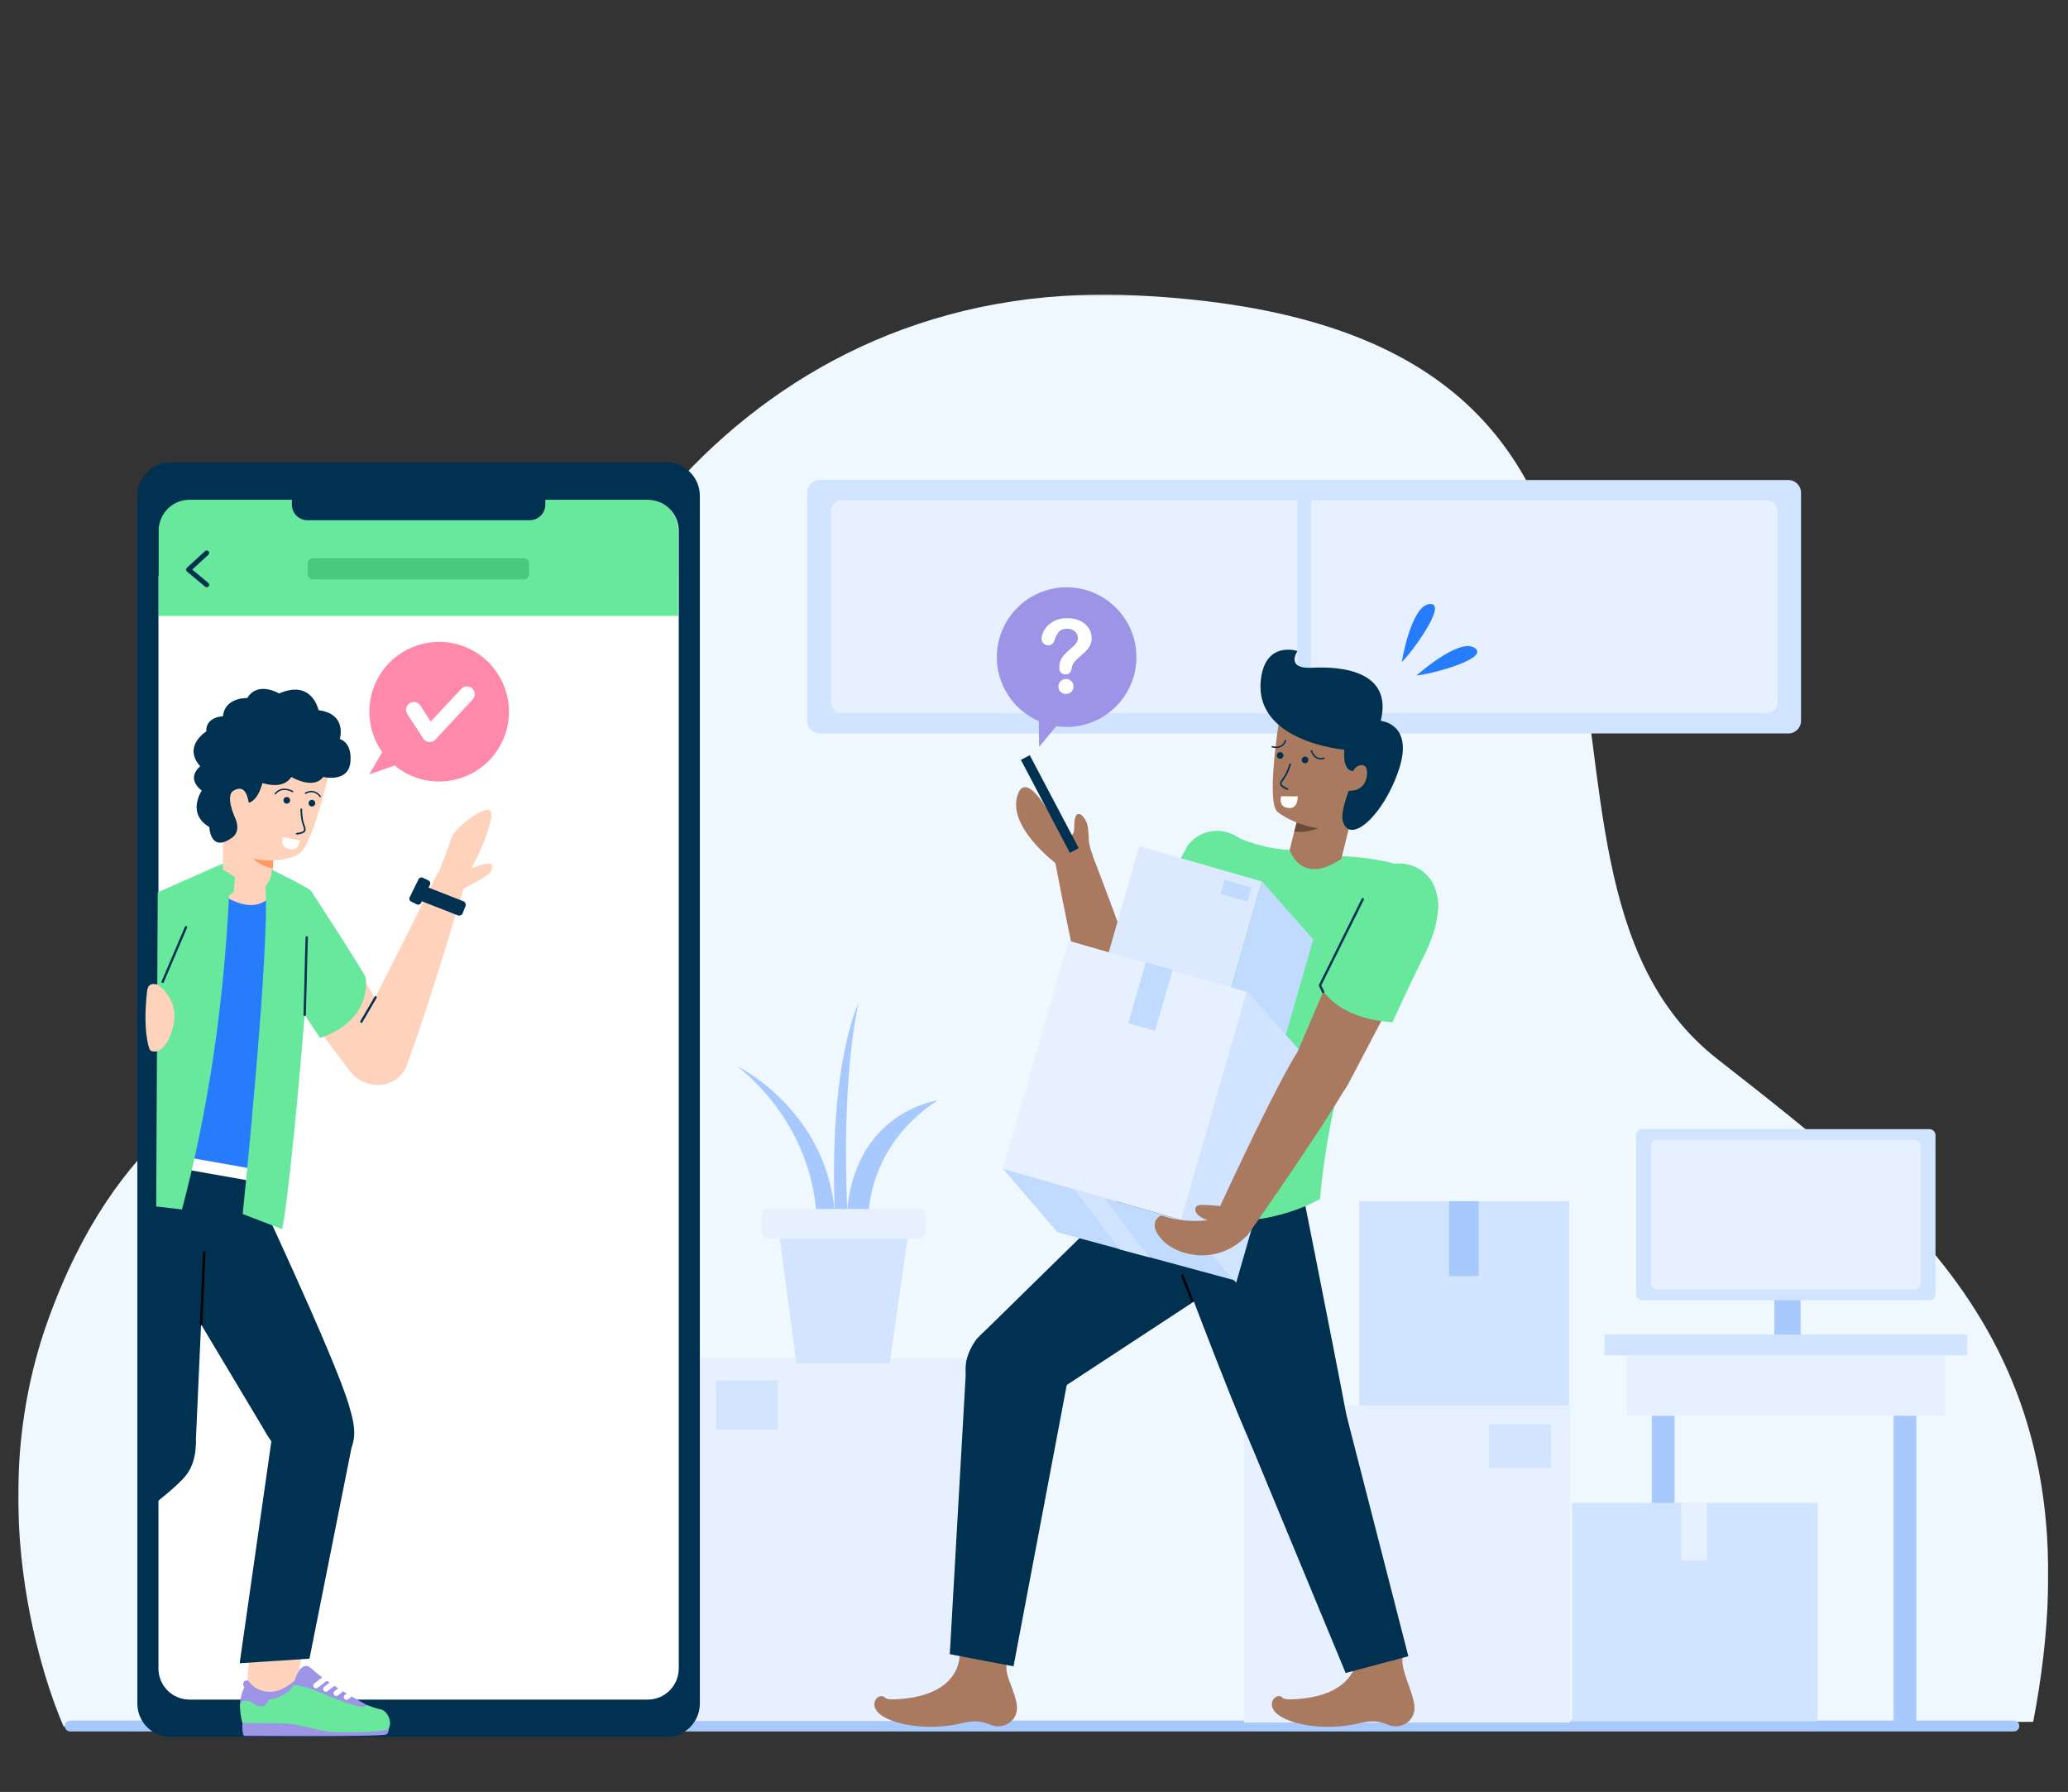 <?xml version="1.0" encoding="UTF-8"?>
<svg width="1362px" height="1180px" viewBox="0 0 1362 1180" version="1.1" xmlns="http://www.w3.org/2000/svg" xmlns:xlink="http://www.w3.org/1999/xlink">
    <rect x="0" y="0" width="1362" height="1180" fill="#333333" stroke="none"/>
    <title>Illustrations / 3</title>
    <defs>
        <polygon id="path-1" points="0 0.132 1337.007 0.132 1337.007 943.214 0 943.214"></polygon>
        <polygon id="path-3" points="0 950.868 1337.007 950.868 1337.007 1 0 1"></polygon>
    </defs>
    <g id="Illustrations-/-3" stroke="none" stroke-width="1" fill="none" fill-rule="evenodd">
        <g id="Illusrtations-/-3" transform="translate(12, 193)">
            <g id="Group-3" transform="translate(0, 0.868)">
                <mask id="mask-2" fill="white">
                    <use xlink:href="#path-1"></use>
                </mask>
                <g id="Clip-2"></g>
                <path d="M29.994,943.214 C29.994,943.214 -30.019,813.04 19.732,675.152 C108.487,429.161 311.045,527.391 324.506,367.354 C337.967,207.317 477.463,-11.272 734.976,0.595 C1159.103,20.14 953.358,373.432 1118.769,503.264 C1248.804,605.333 1373.562,697.789 1327.083,939.976 L29.994,943.214 Z" id="Fill-1" fill="#F0F8FF" mask="url(#mask-2)"></path>
            </g>
            <mask id="mask-4" fill="white">
                <use xlink:href="#path-3"></use>
            </mask>
            <g id="Clip-5"></g>
            <polygon id="Fill-4" fill="#FFFFFF" mask="url(#mask-4)" points="83.891 938.566 444.654 938.566 444.654 186.061 83.891 186.061"></polygon>
            <path d="M34.206,947.15 L1314.361,947.15 C1316.34,947.15 1317.948,945.541 1317.948,943.563 C1317.948,941.584 1316.34,939.975 1314.361,939.975 L34.206,939.975 C32.227,939.975 30.619,941.584 30.619,943.563 C30.619,945.541 32.227,947.15 34.206,947.15" id="Fill-6" fill="#A8C9FE" mask="url(#mask-4)"></path>
            <path d="M434.671,156.615 C434.671,145.025 425.275,135.629 413.685,135.629 L113.427,135.629 C101.837,135.629 92.441,145.025 92.441,156.615 L92.441,212.578 L434.671,212.578 L434.671,156.615 Z" id="Fill-7" fill="#68E89D" mask="url(#mask-4)"></path>
            <path d="M336.507,178.1 C336.507,176.169 334.941,174.602 333.01,174.602 L194.101,174.602 C192.171,174.602 190.604,176.169 190.604,178.1 L190.604,185.095 C190.604,187.026 192.171,188.593 194.101,188.593 L333.01,188.593 C334.941,188.593 336.507,187.026 336.507,185.095 L336.507,178.1 Z" id="Fill-8" fill="#49C97E" mask="url(#mask-4)"></path>
            <path d="M114.611,182.04 L125.182,190.849 C125.868,191.421 125.961,192.441 125.388,193.126 C124.818,193.811 123.798,193.904 123.112,193.333 L111.12,183.34 C110.761,183.041 110.549,182.602 110.539,182.136 C110.528,181.67 110.718,181.221 111.062,180.907 L123.054,169.914 C123.712,169.31 124.736,169.355 125.339,170.013 C125.941,170.67 125.897,171.694 125.239,172.296 L114.611,182.04 Z" id="Fill-9" fill="#003151" mask="url(#mask-4)"></path>
            <polygon id="Fill-10" fill="#A8C9FE" mask="url(#mask-4)" points="1235.133 940.565 1250.123 940.565 1250.123 722.708 1235.133 722.708"></polygon>
            <polygon id="Fill-11" fill="#A8C9FE" mask="url(#mask-4)" points="1075.897 937.567 1090.887 937.567 1090.887 722.708 1075.897 722.708"></polygon>
            <polygon id="Fill-12" fill="#A8C9FE" mask="url(#mask-4)" points="1156.615 687.731 1173.906 687.731 1173.906 642.761 1156.615 642.761"></polygon>
            <path d="M1174.173,131.447 C1174.173,126.842 1170.436,123.102 1165.829,123.102 L527.948,123.102 C523.344,123.102 519.604,126.842 519.604,131.447 L519.604,281.648 C519.604,286.253 523.344,289.992 527.948,289.992 L1165.829,289.992 C1170.436,289.992 1174.173,286.253 1174.173,281.648 L1174.173,131.447 Z" id="Fill-13" fill="#D0E3FF" mask="url(#mask-4)"></path>
            <path d="M1158.844,143.481 C1158.844,139.613 1155.705,136.473 1151.838,136.473 L542.262,136.473 C538.395,136.473 535.255,139.613 535.255,143.481 L535.255,269.614 C535.255,273.481 538.395,276.621 542.262,276.621 L1151.838,276.621 C1155.705,276.621 1158.844,273.481 1158.844,269.614 L1158.844,143.481 Z" id="Fill-14" fill="#E7F0FF" mask="url(#mask-4)"></path>
            <polygon id="Fill-15" fill="#D0E3FF" mask="url(#mask-4)" points="842.553 281.998 851.547 281.998 851.547 130.098 842.553 130.098"></polygon>
            <polygon id="Fill-16" fill="#E7F0FF" mask="url(#mask-4)" points="807.43 941.317 1022.166 941.317 1022.166 732.522 807.43 732.522"></polygon>
            <polygon id="Fill-17" fill="#E7F0FF" mask="url(#mask-4)" points="436.322 940.319 651.059 940.319 651.059 701.543 436.322 701.543"></polygon>
            <polygon id="Fill-18" fill="#D0E3FF" mask="url(#mask-4)" points="1023.292 940.498 1185.064 940.498 1185.064 796.66 1023.292 796.66"></polygon>
            <polygon id="Fill-19" fill="#E7F0FF" mask="url(#mask-4)" points="1095.225 834.635 1112.213 834.635 1112.213 796.66 1095.225 796.66"></polygon>
            <polygon id="Fill-20" fill="#D0E3FF" mask="url(#mask-4)" points="883.113 732.523 1021.462 732.523 1021.462 598.002 883.113 598.002"></polygon>
            <path d="M1262.735,554.528 C1262.735,553.467 1262.304,552.451 1261.555,551.701 C1260.805,550.951 1259.797,550.53 1258.737,550.53 L1069.561,550.53 C1068.503,550.53 1067.483,550.951 1066.733,551.701 C1065.984,552.451 1065.564,553.467 1065.564,554.528 L1065.564,659.193 C1065.564,660.254 1065.984,661.271 1066.733,662.02 C1067.483,662.77 1068.503,663.191 1069.561,663.191 L1258.737,663.191 C1259.797,663.191 1260.805,662.77 1261.555,662.02 C1262.304,661.271 1262.735,660.254 1262.735,659.193 L1262.735,554.528 Z" id="Fill-21" fill="#D0E3FF" mask="url(#mask-4)"></path>
            <path d="M1253.001,561.547 C1253.001,559.339 1251.213,557.549 1249.004,557.549 L1079.285,557.549 C1077.077,557.549 1075.288,559.339 1075.288,561.547 L1075.288,652.174 C1075.288,654.382 1077.077,656.172 1079.285,656.172 L1249.004,656.172 C1251.213,656.172 1253.001,654.382 1253.001,652.174 L1253.001,561.547 Z" id="Fill-22" fill="#E7F0FF" mask="url(#mask-4)"></path>
            <polygon id="Fill-23" fill="#D0E3FF" mask="url(#mask-4)" points="1044.708 699.499 1283.577 699.499 1283.577 685.821 1044.708 685.821"></polygon>
            <polygon id="Fill-24" fill="#E7F0FF" mask="url(#mask-4)" points="1059.268 739.298 1269.021 739.298 1269.021 699.637 1059.268 699.637"></polygon>
            <polygon id="Fill-25" fill="#A8C9FE" mask="url(#mask-4)" points="942.386 647.231 961.907 647.231 961.907 598.002 942.386 598.002"></polygon>
            <polygon id="Fill-26" fill="#D3E4FF" mask="url(#mask-4)" points="968.668 773.464 1009.408 773.464 1009.408 745.123 968.668 745.123"></polygon>
            <polygon id="Fill-27" fill="#D3E4FF" mask="url(#mask-4)" points="459.649 748.373 500.389 748.373 500.389 715.962 459.649 715.962"></polygon>
            <path d="M672.139,281.87 C655.889,274.778 644.521,258.563 644.521,239.715 C644.521,214.344 665.12,193.745 690.491,193.745 C715.862,193.745 736.461,214.344 736.461,239.715 C736.461,265.087 715.862,285.684 690.491,285.684 C688.178,285.684 685.904,285.514 683.679,285.183 L672.394,298.83 L672.139,281.87 Z" id="Fill-28" fill="#9D94E7" mask="url(#mask-4)"></path>
            <path d="M811.633,389.664 C818.134,379.442 814.576,366.641 804.89,359.365 C791.927,349.631 776.195,354.479 769.694,364.701 L711.564,474.5 C705.064,484.723 705.51,493.072 715.731,499.573 C725.953,506.073 739.529,503.052 746.03,492.83 L811.633,389.664 Z" id="Fill-29" fill="#68E89D" mask="url(#mask-4)"></path>
            <path d="M707.578,488.481 C708.977,493.503 712.314,497.764 716.855,500.326 C721.395,502.887 726.767,503.541 731.789,502.142 C731.84,502.128 731.89,502.114 731.941,502.1 C736.963,500.701 741.224,497.364 743.785,492.823 C746.348,488.283 747,482.911 745.601,477.889 C735.731,442.462 706.228,366.88 706.228,366.88 C698.22,362.237 686.757,364.417 682.778,373.748 C682.778,373.748 697.709,453.055 707.578,488.481" id="Fill-30" fill="#A97A5F" mask="url(#mask-4)"></path>
            <path d="M683.496,375.625 C683.496,375.625 650.245,350.876 658.513,329.655 C664.687,313.808 681.497,346.644 681.497,346.644 C681.497,346.644 695.664,365.949 695.488,351.641 C695.298,336.196 703.495,344.728 704.482,351.641 C705.47,358.555 704.128,361.125 707.48,369.629 C710.056,376.163 686.268,377.805 683.496,375.625" id="Fill-31" fill="#A97A5F" mask="url(#mask-4)"></path>
            <path d="M620.029,895.085 C620.029,895.085 623.161,923.066 579.682,925.904 C570.324,926.514 571.953,925.075 569.649,924.116 C565.113,922.207 557.758,932.3 572.957,939.036 C588.153,945.772 609.059,944.642 619.998,942.064 C626.926,940.435 632.737,939.396 640.002,942.653 C648.342,946.391 658.751,940.575 657.739,930.292 C656.725,920.008 648.984,910.045 651.146,901.44 C653.308,892.836 620.029,895.085 620.029,895.085" id="Fill-32" fill="#A97A5F" mask="url(#mask-4)"></path>
            <path d="M881.827,895.085 C881.827,895.085 884.958,923.066 841.48,925.904 C832.122,926.514 833.751,925.075 831.447,924.116 C826.91,922.207 819.556,932.3 834.755,939.036 C849.951,945.772 870.857,944.642 881.796,942.064 C888.723,940.435 894.537,939.396 901.803,942.653 C910.137,946.391 920.55,940.575 919.53,930.292 C918.521,920.008 909.787,906.047 911.945,897.443 C914.104,888.839 881.827,895.085 881.827,895.085" id="Fill-33" fill="#A97A5F" mask="url(#mask-4)"></path>
            <path d="M733.463,588.485 L631.53,688.42 C631.53,688.42 611.486,712.435 636.527,729.393 C659.767,745.133 691.49,718.401 691.49,718.401 L845.39,617.466 L733.463,588.485 Z" id="Fill-34" fill="#003151" mask="url(#mask-4)"></path>
            <path d="M750.905,601.703 C750.905,601.703 798.761,731.582 814.963,764.601 C823.923,782.859 836.209,808.432 863.616,796.019 C889.187,784.447 878.301,757.615 875.013,740.146 C867.142,698.309 839.37,559.016 839.37,559.016 L750.905,601.703 Z" id="Fill-35" fill="#003151" mask="url(#mask-4)"></path>
            <path d="M765.957,647.192 L772.488,663.851 C772.644,664.247 773.09,664.442 773.485,664.287 C773.882,664.132 774.076,663.685 773.922,663.289 L767.39,646.63 C767.235,646.234 766.787,646.04 766.393,646.194 C765.997,646.35 765.801,646.797 765.957,647.192" id="Fill-36" fill="#000000" mask="url(#mask-4)"></path>
            <path d="M624.535,703.409 L613.542,896.284 L655.514,904.279 L690.491,719.4 C690.491,719.4 698.793,680.347 667.507,676.428 C630.232,671.759 624.535,703.409 624.535,703.409" id="Fill-37" fill="#003151" mask="url(#mask-4)"></path>
            <path d="M811.45,757.125 L874.267,908.675 L915.554,897.663 L875.811,742.904 C875.811,742.904 867.339,704.118 837.452,714.163 C801.845,726.135 811.45,757.125 811.45,757.125" id="Fill-38" fill="#003151" mask="url(#mask-4)"></path>
            <path d="M868.374,370.629 C868.374,370.629 924.457,371.081 933.332,393.614 C933.332,393.614 870.031,456.513 857.382,596.481 C857.382,596.481 799.146,632.739 722.471,592.483 C722.471,592.483 780.644,382.606 803.417,358.637 C803.417,358.637 822.456,367.285 841.393,366.631 C855.328,366.151 868.374,370.629 868.374,370.629" id="Fill-39" fill="#68E89D" mask="url(#mask-4)"></path>
            <path d="M347.14,136.107 L414.603,136.107 C425.876,136.107 435.029,145.26 435.029,156.533 L435.029,905.758 C435.029,917.03 425.876,926.184 414.603,926.184 L112.786,926.184 C101.512,926.184 92.359,917.03 92.359,905.758 L92.359,156.533 C92.359,145.26 101.512,136.107 112.786,136.107 L180.249,136.107 L180.249,139.321 C180.249,144.974 184.839,149.565 190.493,149.565 L336.896,149.565 C342.549,149.565 347.14,144.974 347.14,139.321 L347.14,136.107 Z M448.921,133.502 C448.921,121.314 439.027,111.42 426.84,111.42 L100.549,111.42 C88.361,111.42 78.466,121.314 78.466,133.502 L78.466,928.783 C78.466,940.975 88.361,950.868 100.549,950.868 L426.84,950.868 C439.027,950.868 448.921,940.975 448.921,928.783 L448.921,133.502 Z" id="Fill-40" fill="#003151" mask="url(#mask-4)"></path>
            <path d="M152.845,889.248 L150.847,915.231 C159.868,931.63 171.03,927.923 182.825,918.229 L188.822,887.249 L152.845,889.248 Z" id="Fill-41" fill="#FFD3BB" mask="url(#mask-4)"></path>
            <path d="M229.85,929.862 C229.85,929.862 205.077,916.91 193.28,905.858 C185.236,898.323 181.222,916.551 181.222,916.551 C181.222,916.551 228.393,941.025 229.85,929.862" id="Fill-42" fill="#9D94E7" mask="url(#mask-4)"></path>
            <path d="M165.771,925.984 C165.771,925.984 154.335,925.585 148.815,918.019 C148.815,918.019 145.668,924.905 146.076,930.861 C146.076,930.861 163.598,939.535 165.771,925.984" id="Fill-43" fill="#9D94E7" mask="url(#mask-4)"></path>
            <path d="M182.006,913.722 C182.006,913.722 173.868,921.288 165.708,921.067 C156.098,920.798 152.434,914.891 151.71,913.972 C150.987,913.053 146.634,913.442 148.816,918.019 C149.755,919.989 154.686,925.035 161.319,926.394 C170.092,928.202 181.061,924.986 182.006,913.722" id="Fill-44" fill="#9D94E7" mask="url(#mask-4)"></path>
            <path d="M147.676,941.554 C147.676,941.554 147.18,947.12 148.566,950.098 C148.566,950.098 233.514,950.848 241.946,949.279 C244.29,948.839 244.125,944.862 244.125,944.862 C244.125,944.862 153.022,935.868 147.676,941.554" id="Fill-45" fill="#9D94E7" mask="url(#mask-4)"></path>
            <path d="M181.202,916.58 C181.352,916.22 185.251,917.249 189.001,918.019 C196.928,919.638 212.063,928.412 227.002,931.04 C228.169,931.241 229.263,929.492 230.294,929.931 C233.203,931.161 236.036,932.1 238.69,932.62 C244.079,933.679 246.91,943.252 243.298,945.681 C239.685,948.109 209.996,947.82 204.582,947.37 C199.167,946.91 183.076,941.844 174.162,941.833 C165.249,941.824 147.676,941.554 147.676,941.554 C147.676,941.554 146.257,937.267 146.076,931.4 C145.987,928.522 147.257,926.334 151.445,927.013 C154.497,927.503 156.075,930.681 160.427,930.571 C163.693,930.491 164.499,926.144 165.771,925.984 C171.485,925.284 179.009,921.747 181.202,916.58" id="Fill-46" fill="#68E79D" mask="url(#mask-4)"></path>
            <path d="M194.689,918.059 C194.082,917.269 194.23,916.141 195.022,915.531 L201.198,910.784 C201.989,910.184 203.125,910.334 203.732,911.123 C204.338,911.913 204.19,913.042 203.398,913.652 L197.222,918.399 C196.432,918.998 195.295,918.849 194.689,918.059" id="Fill-47" fill="#FFFFFF" mask="url(#mask-4)"></path>
            <path d="M201.156,920.288 C200.55,919.498 200.698,918.37 201.49,917.76 L205.599,914.602 C206.389,913.992 207.526,914.142 208.133,914.942 C208.74,915.731 208.592,916.86 207.8,917.47 L203.69,920.628 C202.899,921.238 201.763,921.088 201.156,920.288" id="Fill-48" fill="#FFFFFF" mask="url(#mask-4)"></path>
            <path d="M208.012,923.126 C207.405,922.336 207.554,921.207 208.345,920.598 L210.957,918.589 C211.748,917.98 212.884,918.129 213.491,918.929 C214.098,919.718 213.949,920.847 213.158,921.457 L210.546,923.466 C209.755,924.075 208.619,923.925 208.012,923.126" id="Fill-49" fill="#FFFFFF" mask="url(#mask-4)"></path>
            <path d="M214.791,925.644 C214.184,924.854 214.334,923.715 215.125,923.106 L216.93,921.717 C217.722,921.117 218.856,921.267 219.464,922.057 C220.072,922.846 219.922,923.985 219.132,924.585 L217.325,925.974 C216.534,926.583 215.398,926.434 214.791,925.644" id="Fill-50" fill="#FFFFFF" mask="url(#mask-4)"></path>
            <path d="M116.869,755.337 C116.869,755.337 118.272,769.447 109.873,779.321 C104.191,786.006 90.886,796.31 90.886,796.31 L90.886,752.339 L116.869,755.337 Z" id="Fill-51" fill="#003151" mask="url(#mask-4)"></path>
            <path d="M151.846,580.457 C151.846,580.457 208.476,700.378 217.803,732.352 C221.519,745.103 226.448,761.603 207.809,772.326 C181.908,787.236 161.839,748.341 161.839,748.341 L91.885,631.423 C91.885,631.423 89.935,550.266 151.846,580.457" id="Fill-52" fill="#003151" mask="url(#mask-4)"></path>
            <path d="M221.289,751.409 L191.819,899.242 L145.85,902.24 L166.836,755.337 C166.836,755.337 171.982,732.532 190.82,731.352 C218.674,729.623 221.289,751.409 221.289,751.409" id="Fill-53" fill="#003151" mask="url(#mask-4)"></path>
            <path d="M123.864,602.442 L116.869,758.335 C116.869,758.335 103.943,767.858 90.885,759.334 L90.885,577.459 L118.867,574.461 L123.864,602.442 Z" id="Fill-54" fill="#003151" mask="url(#mask-4)"></path>
            <path d="M161.41,436.345 C154.173,426.63 156.775,413.601 165.898,405.631 C178.106,394.965 194.155,398.639 201.392,408.353 L251.48,491.576 C258.718,501.291 258.89,509.651 249.175,516.888 C239.461,524.125 225.698,522.114 218.461,512.4 L161.41,436.345 Z" id="Fill-55" fill="#FFD3BB" mask="url(#mask-4)"></path>
            <path d="M192.818,393.579 C192.818,393.579 227.075,446.085 228.795,450.542 C228.795,450.542 234.273,478.43 198.814,490.516 L170.833,448.543 L192.818,393.579 Z" id="Fill-56" fill="#68E89D" mask="url(#mask-4)"></path>
            <path d="M255.675,508.878 C253.795,513.741 250.061,517.658 245.292,519.767 C240.526,521.877 235.115,522.005 230.252,520.126 L230.106,520.068 C225.243,518.19 221.326,514.455 219.217,509.688 C217.108,504.92 216.362,499.223 218.859,494.646 C238.114,459.345 276.416,381.593 276.416,381.593 C285.837,381.747 291.037,386.027 293.093,392.702 C293.093,392.702 268.934,474.577 255.675,508.878" id="Fill-57" fill="#FFD3BB" mask="url(#mask-4)"></path>
            <path d="M276.56,382.596 C276.56,382.596 283.384,364.567 285.622,358.151 C287.858,351.733 308.822,335.755 311.325,341.481 C313.829,347.209 301.822,373.579 299.029,377.474 C296.236,381.368 312.488,371.373 312.156,378.038 C311.822,384.702 298.945,387.704 292.394,393.257 C292.394,393.257 279.961,394.123 276.56,382.596" id="Fill-58" fill="#FFD3BB" mask="url(#mask-4)"></path>
            <polygon id="Fill-59" fill="#FFFFFF" mask="url(#mask-4)" points="158.841 576.459 157.842 585.453 106.875 576.459 107.875 567.465"></polygon>
            <path d="M294.562,403.685 C295.065,402.401 294.43,400.951 293.146,400.448 L270.017,391.397 C268.734,390.894 267.284,391.529 266.781,392.813 L264.959,397.466 C264.458,398.75 265.091,400.2 266.375,400.703 L289.504,409.754 C290.788,410.257 292.239,409.622 292.742,408.338 L294.562,403.685 Z" id="Fill-60" fill="#003151" mask="url(#mask-4)"></path>
            <path d="M271.185,389.628 C271.695,388.591 271.267,387.336 270.229,386.827 L266.474,384.981 C265.438,384.471 264.183,384.899 263.673,385.935 L257.796,397.889 C257.286,398.926 257.714,400.181 258.75,400.691 L262.507,402.536 C263.543,403.046 264.798,402.618 265.307,401.582 L271.185,389.628 Z" id="Fill-61" fill="#003151" mask="url(#mask-4)"></path>
            <path d="M842.391,346.644 L837.394,366.631 C837.394,366.631 844.558,390.591 871.371,372.627 L878.369,344.645 L842.391,346.644 Z" id="Fill-62" fill="#A97A5F" mask="url(#mask-4)"></path>
            <path d="M842.047,348.819 L857.508,351.884 C857.508,351.884 849.909,355.676 840.382,354.626 L842.047,348.819 Z" id="Fill-63" fill="#694B39" mask="url(#mask-4)"></path>
            <polygon id="Fill-64" fill="#277BFD" mask="url(#mask-4)" points="130.859 390.581 171.833 392.58 158.84 577.458 107.875 568.464"></polygon>
            <path d="M167.835,369.596 L167.835,394.579 C167.835,394.579 159.816,412.036 134.856,396.577 L134.856,351.608 C134.856,351.608 166.186,354.358 167.835,369.596" id="Fill-65" fill="#FFD3BB" mask="url(#mask-4)"></path>
            <path d="M167.835,373.217 L154.584,372.217 C154.584,372.217 158.439,377.023 167.835,378.919 L167.835,373.217 Z" id="Fill-66" fill="#FE9A65" mask="url(#mask-4)"></path>
            <path d="M204.81,315.631 C204.81,315.631 194.259,361.838 185.823,368.596 C177.386,375.356 148.685,377.332 136.855,361.601 C125.025,345.871 136.855,320.628 136.855,320.628 C136.855,320.628 186.482,290.137 204.81,315.631" id="Fill-67" fill="#FFD3BB" mask="url(#mask-4)"></path>
            <path d="M186.433,339.877 C186.433,339.877 186.382,342.418 186.895,345.962 C186.913,346.081 186.933,346.2 186.953,346.32 C187.343,348.492 187.814,349.726 188.559,351.981 C189.453,354.689 187.595,355.494 183.361,356.042" id="Stroke-68" stroke="#003151" stroke-width="1.08" stroke-linecap="round" stroke-linejoin="round" mask="url(#mask-4)"></path>
            <path d="M180.756,328.246 C180.756,328.246 173.848,324.1 169.274,329.692" id="Stroke-69" stroke="#003151" stroke-width="0.92" stroke-linecap="round" stroke-linejoin="round" mask="url(#mask-4)"></path>
            <path d="M198.893,331.506 C198.893,331.506 195.369,325.946 189.184,329.35" id="Stroke-70" stroke="#003151" stroke-width="0.92" stroke-linecap="round" stroke-linejoin="round" mask="url(#mask-4)"></path>
            <path d="M194.504,333.974 C193.444,333.384 192.106,333.765 191.516,334.824 C190.926,335.884 191.308,337.222 192.366,337.811 C193.426,338.402 194.765,338.02 195.355,336.961 C195.943,335.903 195.562,334.563 194.504,333.974" id="Fill-71" fill="#003151" mask="url(#mask-4)"></path>
            <path d="M177.949,332.094 C176.89,331.504 175.551,331.885 174.962,332.944 C174.372,334.004 174.754,335.342 175.812,335.931 C176.871,336.521 178.21,336.14 178.8,335.081 C179.389,334.022 179.008,332.683 177.949,332.094" id="Fill-72" fill="#003151" mask="url(#mask-4)"></path>
            <path d="M151.846,335.618 C151.846,335.618 157.608,334.791 160.84,322.627 C160.84,322.627 174.45,327.461 179.827,318.628 C179.827,318.628 194.492,327.327 200.814,318.628 C200.814,318.628 217.626,322.752 218.802,308.635 C219.894,295.514 211.807,293.646 211.807,293.646 C211.807,293.646 216.938,277.132 197.816,274.659 C197.816,274.659 193.548,254.083 171.833,263.664 C171.833,263.664 157.824,255.161 150.847,266.663 C150.847,266.663 136.077,265.988 134.857,278.656 C134.857,278.656 123.396,278.93 123.865,288.649 C123.865,288.649 108.091,298.318 119.867,311.634 C119.867,311.634 109.956,319 120.867,327.623 C120.867,327.623 110.646,342.644 125.864,351.608 C125.864,351.608 126.411,368.955 140.853,358.603 C147.173,354.072 142.852,345.611 142.852,345.611 C142.852,345.611 135.981,330.962 141.853,327.623 C147.725,324.284 150.518,327.945 151.846,335.618" id="Fill-73" fill="#003151" mask="url(#mask-4)"></path>
            <path d="M166.836,379.589 C166.836,379.589 189.315,390.466 192.818,393.58 C196.323,396.695 180.152,587.308 173.831,616.433 L147.849,606.44 C147.849,606.44 165.945,431.362 162.839,390.582 C162.839,390.582 167.443,385.648 166.836,379.589" id="Fill-74" fill="#68E89D" mask="url(#mask-4)"></path>
            <path d="M189.268,424.21 C189.143,427.78 189.039,431.157 188.947,434.423 C188.569,447.922 188.404,459.56 187.889,475.257 C187.875,475.682 188.208,476.038 188.633,476.053 C189.058,476.066 189.414,475.732 189.427,475.308 C189.942,459.607 190.108,447.968 190.486,434.466 C190.578,431.203 190.682,427.83 190.805,424.264 C190.821,423.839 190.488,423.482 190.063,423.468 C189.638,423.454 189.282,423.785 189.268,424.21" id="Fill-75" fill="#003151" mask="url(#mask-4)"></path>
            <path d="M234.703,463.351 L225.33,479.42 C225.116,479.786 225.24,480.257 225.607,480.471 C225.974,480.685 226.445,480.562 226.66,480.195 L236.033,464.127 C236.247,463.76 236.123,463.288 235.756,463.075 C235.389,462.858 234.917,462.983 234.703,463.351" id="Fill-76" fill="#003151" mask="url(#mask-4)"></path>
            <path d="M134.856,375.592 L134.856,379.589 L142.851,384.586 L141.852,394.579 L138.854,396.578 C135.266,470.198 124.861,539.098 107.875,603.442 L90.885,601.443 L91.884,394.579 L134.856,375.592 Z" id="Fill-77" fill="#68E89D" mask="url(#mask-4)"></path>
            <path d="M109.798,417.258 L94.429,453.238 C94.262,453.629 94.444,454.082 94.834,454.249 C95.225,454.415 95.678,454.234 95.845,453.843 L111.214,417.862 C111.38,417.472 111.198,417.019 110.808,416.852 C110.417,416.685 109.964,416.867 109.798,417.258" id="Fill-78" fill="#003151" mask="url(#mask-4)"></path>
            <path d="M91.885,455.539 C91.885,455.539 106.911,464.921 101.879,483.52 C96.846,502.121 88.158,500.005 86.889,498.511 C85.618,497.018 82.053,483.714 84.89,459.536 C85.697,452.661 91.885,455.539 91.885,455.539" id="Fill-79" fill="#FFD3BB" mask="url(#mask-4)"></path>
            <polygon id="Fill-80" fill="#C1DAFF" mask="url(#mask-4)" points="852.901 425.603 819.152 387.474 795.952 468.149 829.7 506.277"></polygon>
            <polygon id="Fill-81" fill="#DCE9FF" mask="url(#mask-4)" points="818.997 387.43 738.322 364.228 715.121 444.904 795.796 468.104"></polygon>
            <polygon id="Fill-82" fill="#E7F0FF" mask="url(#mask-4)" points="809.921 460.452 691.738 426.464 648.553 576.625 766.735 610.614"></polygon>
            <polygon id="Fill-83" fill="#C1DAFF" mask="url(#mask-4)" points="760.299 445.691 742.653 440.616 731.106 480.768 748.752 485.842"></polygon>
            <polygon id="Fill-84" fill="#C1DAFF" mask="url(#mask-4)" points="812.232 391.495 794.586 386.42 791.947 395.592 809.593 400.667"></polygon>
            <polygon id="Fill-85" fill="#C1DAFF" mask="url(#mask-4)" points="648.553 576.625 684.495 618.465 802.418 650.444 766.442 610.471"></polygon>
            <polygon id="Fill-86" fill="#D0E3FF" mask="url(#mask-4)" points="695.33 590.054 725.348 629.712 745.264 635.028 715.237 595.891"></polygon>
            <polygon id="Fill-87" fill="#D0E3FF" mask="url(#mask-4)" points="845.613 500.598 809.22 459.481 765.78 610.531 802.173 651.648"></polygon>
            <path d="M932.702,412.85 C938.338,402.127 933.731,389.662 923.478,383.21 C909.757,374.577 894.477,380.707 888.844,391.43 L839.963,505.648 C834.328,516.371 835.46,524.655 846.183,530.29 C856.907,535.926 870.188,531.796 875.823,521.073 L932.702,412.85 Z" id="Fill-88" fill="#A97A5F" mask="url(#mask-4)"></path>
            <path d="M874.497,522.921 C877.126,518.418 877.857,513.056 876.531,508.014 C875.206,502.972 871.931,498.663 867.429,496.035 C867.383,496.009 867.338,495.983 867.293,495.956 C862.79,493.329 857.429,492.597 852.386,493.922 C847.344,495.249 843.035,498.522 840.408,503.025 C821.871,534.786 788.207,608.611 788.207,608.611 C790.457,617.59 800.005,624.295 809.472,620.647 C809.472,620.647 855.961,554.682 874.497,522.921" id="Fill-89" fill="#A97A5F" mask="url(#mask-4)"></path>
            <path d="M791.485,601.165 C791.485,601.165 783.019,600.279 778.433,600.478 C773.847,600.677 773.092,607.359 783.43,610.471 C783.43,610.471 768.107,612.763 754.102,607.715 C753.884,607.636 752.667,607.556 752.45,607.473 C752.45,607.473 742.842,612.196 753.45,623.462 C764.056,634.73 790.515,640.289 809.413,620.464 L791.485,601.165 Z" id="Fill-90" fill="#A97A5F" mask="url(#mask-4)"></path>
            <path d="M830.399,281.687 C830.399,281.687 821.755,335.562 829.4,341.647 C838.141,348.609 854.908,353.771 863.378,352.64 C871.846,351.51 894.667,344.941 894.357,306.67 C894.047,268.4 830.399,281.687 830.399,281.687" id="Fill-91" fill="#A97A5F" mask="url(#mask-4)"></path>
            <path d="M873.371,300.675 C873.371,300.675 813.944,295.625 818.407,254.705 C821.258,228.574 842.553,235.718 842.553,235.718 C842.553,235.718 834.089,247.693 852.385,246.711 C870.681,245.729 905.59,248.471 897.355,281.688 C897.355,281.688 919.331,283.436 909.348,313.667 C899.364,343.898 876.875,363.968 872.372,347.644 C870.689,341.546 876.369,327.657 876.369,327.657 C876.369,327.657 887.539,328.951 888.361,316.665 C888.984,307.359 880.175,311.119 879.367,314.666 C879.367,314.666 872.171,315.976 873.371,300.675" id="Fill-92" fill="#003151" mask="url(#mask-4)"></path>
            <polygon id="Fill-93" fill="#003151" mask="url(#mask-4)" points="666.208 304.308 660.367 307.388 692.625 368.577 698.467 365.496"></polygon>
            <polygon id="Fill-94" fill="#D3E4FF" mask="url(#mask-4)" points="586.796 615.063 500.536 615.063 512.493 704.738 573.985 704.738"></polygon>
            <path d="M525.628,610.635 C525.628,610.635 528.277,554.024 473.923,509.293 C473.923,509.293 534.663,539.086 538.037,609.706 L525.628,610.635 Z" id="Fill-95" fill="#A8C9FE" mask="url(#mask-4)"></path>
            <path d="M538.037,609.601 C538.037,609.601 532.013,518.966 553.549,466.894 C553.549,466.894 541.409,515.413 546.31,609.601 L538.037,609.601 Z" id="Fill-96" fill="#A8C9FE" mask="url(#mask-4)"></path>
            <path d="M560.004,608.775 C560.004,608.775 558.389,562.393 605.504,531.607 C605.504,531.607 548.9,539.086 545.526,609.706 L560.004,608.775 Z" id="Fill-97" fill="#A8C9FE" mask="url(#mask-4)"></path>
            <path d="M597.898,608.017 C597.898,605.307 595.697,603.106 592.987,603.106 L494.345,603.106 C491.633,603.106 489.434,605.307 489.434,608.017 L489.434,617.839 C489.434,620.549 491.633,622.749 494.345,622.749 L592.987,622.749 C595.697,622.749 597.898,620.549 597.898,617.839 L597.898,608.017 Z" id="Fill-98" fill="#E7F0FF" mask="url(#mask-4)"></path>
            <path d="M911.236,242.92 C911.236,242.92 917.232,205.717 929.664,204.732 C942.105,203.747 917.202,237.568 911.236,242.92" id="Fill-99" fill="#277BFD" mask="url(#mask-4)"></path>
            <path d="M920.95,251.777 C920.95,251.777 949.031,226.647 959.314,233.711 C969.597,240.776 928.965,251.381 920.95,251.777" id="Fill-100" fill="#277BFD" mask="url(#mask-4)"></path>
            <path d="M121.787,631.541 L119.66,678.975 C119.64,679.4 119.97,679.759 120.394,679.778 C120.818,679.797 121.179,679.469 121.198,679.044 L123.325,631.61 C123.345,631.187 123.016,630.826 122.591,630.807 C122.167,630.788 121.807,631.118 121.787,631.541" id="Fill-101" fill="#000000" mask="url(#mask-4)"></path>
            <path d="M837.686,310.294 C837.686,310.294 837.007,312.743 835.502,315.994 C835.453,316.102 835.4,316.211 835.344,316.32 C834.352,318.291 833.547,319.337 832.189,321.286 C830.557,323.624 832.108,324.927 836.009,326.663" id="Stroke-102" stroke="#003151" stroke-width="1.08" stroke-linecap="round" stroke-linejoin="round" mask="url(#mask-4)"></path>
            <path d="M851.712,301.396 C851.712,301.396 853.669,308.146 860.038,306.278" id="Stroke-103" stroke="#003151" stroke-width="0.92" stroke-linecap="round" stroke-linejoin="round" mask="url(#mask-4)"></path>
            <path d="M825.889,298.745 C825.889,298.745 832.567,300.939 834.616,294.627" id="Stroke-104" stroke="#003151" stroke-width="0.92" stroke-linecap="round" stroke-linejoin="round" mask="url(#mask-4)"></path>
            <path d="M830.643,302.331 C831.826,302.068 832.999,302.817 833.261,304 C833.524,305.184 832.775,306.357 831.591,306.62 C830.409,306.881 829.236,306.134 828.972,304.951 C828.71,303.766 829.457,302.593 830.643,302.331" id="Fill-105" fill="#003151" mask="url(#mask-4)"></path>
            <path d="M847.042,305.262 C848.226,305 849.399,305.748 849.662,306.932 C849.924,308.115 849.176,309.288 847.993,309.55 C846.809,309.813 845.636,309.065 845.373,307.882 C845.11,306.699 845.859,305.524 847.042,305.262" id="Fill-106" fill="#003151" mask="url(#mask-4)"></path>
            <path d="M894.237,380.249 C878.416,391.584 859.529,450.137 857.374,455.841 C857.374,455.841 865.382,477.268 905.08,480.191 C905.08,480.191 917.561,452.796 925.566,437.059 C953.488,382.133 913.255,366.618 894.237,380.249" id="Fill-107" fill="#68E89D" mask="url(#mask-4)"></path>
            <path d="M858.227,455.851 L860.11,459.872 C860.29,460.256 860.124,460.715 859.74,460.896 C859.355,461.076 858.896,460.91 858.716,460.525 L856.675,456.167 C856.577,455.955 856.579,455.708 856.683,455.498 L884.843,398.822 C885.032,398.442 885.495,398.286 885.875,398.475 C886.256,398.665 886.411,399.126 886.222,399.507 L858.227,455.851 Z" id="Fill-108" fill="#003151" mask="url(#mask-4)"></path>
            <path d="M185.421,360.407 L174.547,358.289 C174.547,358.289 171.453,364.343 178.364,366.056 C184.984,367.696 185.421,360.407 185.421,360.407" id="Fill-109" fill="#FFFFFF" mask="url(#mask-4)"></path>
            <path d="M842.659,331.426 L831.785,331.307 C831.785,331.307 829.514,338.387 836.602,339.074 C843.221,339.715 842.659,331.426 842.659,331.426" id="Fill-110" fill="#FFFFFF" mask="url(#mask-4)"></path>
            <path d="M239.738,302.286 C229.484,287.822 228.12,268.067 237.853,251.924 C250.953,230.197 279.228,223.192 300.957,236.292 C322.684,249.393 329.688,277.67 316.588,299.397 C303.488,321.125 275.213,328.128 253.484,315.029 C251.503,313.834 249.644,312.514 247.91,311.082 L231.198,316.94 L239.738,302.286 Z" id="Fill-111" fill="#FF89AB" mask="url(#mask-4)"></path>
            <path d="M271.694,282.12 L291.744,260.675 C293.633,258.57 296.877,258.395 298.983,260.287 C301.088,262.176 301.262,265.42 299.372,267.525 L274.86,293.939 C273.797,295.124 272.241,295.748 270.652,295.625 C269.063,295.503 267.623,294.649 266.752,293.313 L256.255,277.21 C254.71,274.841 255.38,271.662 257.75,270.117 C260.119,268.572 263.298,269.242 264.843,271.612 L271.694,282.12 Z" id="Fill-112" fill="#FFFFFF" mask="url(#mask-4)"></path>
            <path d="M690.096,263.972 C688.755,263.972 687.584,263.537 686.584,262.669 C685.584,261.8 685.083,260.586 685.083,259.025 C685.083,257.64 685.567,256.475 686.534,255.529 C687.501,254.584 688.689,254.111 690.096,254.111 C691.481,254.111 692.646,254.584 693.592,255.529 C694.537,256.475 695.01,257.64 695.01,259.025 C695.01,260.564 694.515,261.773 693.526,262.653 C692.536,263.532 691.393,263.972 690.096,263.972 M674.003,227.828 C674.003,225.74 674.674,223.624 676.015,221.481 C677.356,219.337 679.312,217.562 681.884,216.155 C684.456,214.748 687.457,214.045 690.887,214.045 C694.075,214.045 696.889,214.632 699.329,215.808 C701.77,216.985 703.655,218.584 704.985,220.606 C706.316,222.629 706.98,224.827 706.98,227.202 C706.98,229.071 706.601,230.709 705.843,232.116 C705.084,233.523 704.183,234.737 703.138,235.76 C702.094,236.782 700.22,238.503 697.516,240.921 C696.769,241.602 696.169,242.201 695.718,242.718 C695.268,243.234 694.933,243.707 694.713,244.136 C694.493,244.565 694.323,244.993 694.201,245.422 C694.08,245.851 693.9,246.603 693.658,247.68 C693.24,249.967 691.932,251.11 689.733,251.11 C688.59,251.11 687.628,250.737 686.848,249.989 C686.068,249.242 685.677,248.131 685.677,246.658 C685.677,244.812 685.962,243.213 686.534,241.86 C687.106,240.508 687.865,239.321 688.81,238.299 C689.755,237.276 691.031,236.062 692.635,234.655 C694.042,233.424 695.059,232.494 695.685,231.869 C696.312,231.243 696.839,230.544 697.268,229.774 C697.697,229.005 697.911,228.169 697.911,227.268 C697.911,225.509 697.257,224.025 695.95,222.816 C694.641,221.607 692.954,221.002 690.887,221.002 C688.469,221.002 686.688,221.613 685.545,222.833 C684.402,224.053 683.434,225.85 682.643,228.224 C681.896,230.709 680.477,231.951 678.389,231.951 C677.158,231.951 676.119,231.517 675.273,230.649 C674.426,229.78 674.003,228.84 674.003,227.828" id="Fill-113" fill="#FFFFFF" mask="url(#mask-4)"></path>
        </g>
    </g>
</svg>